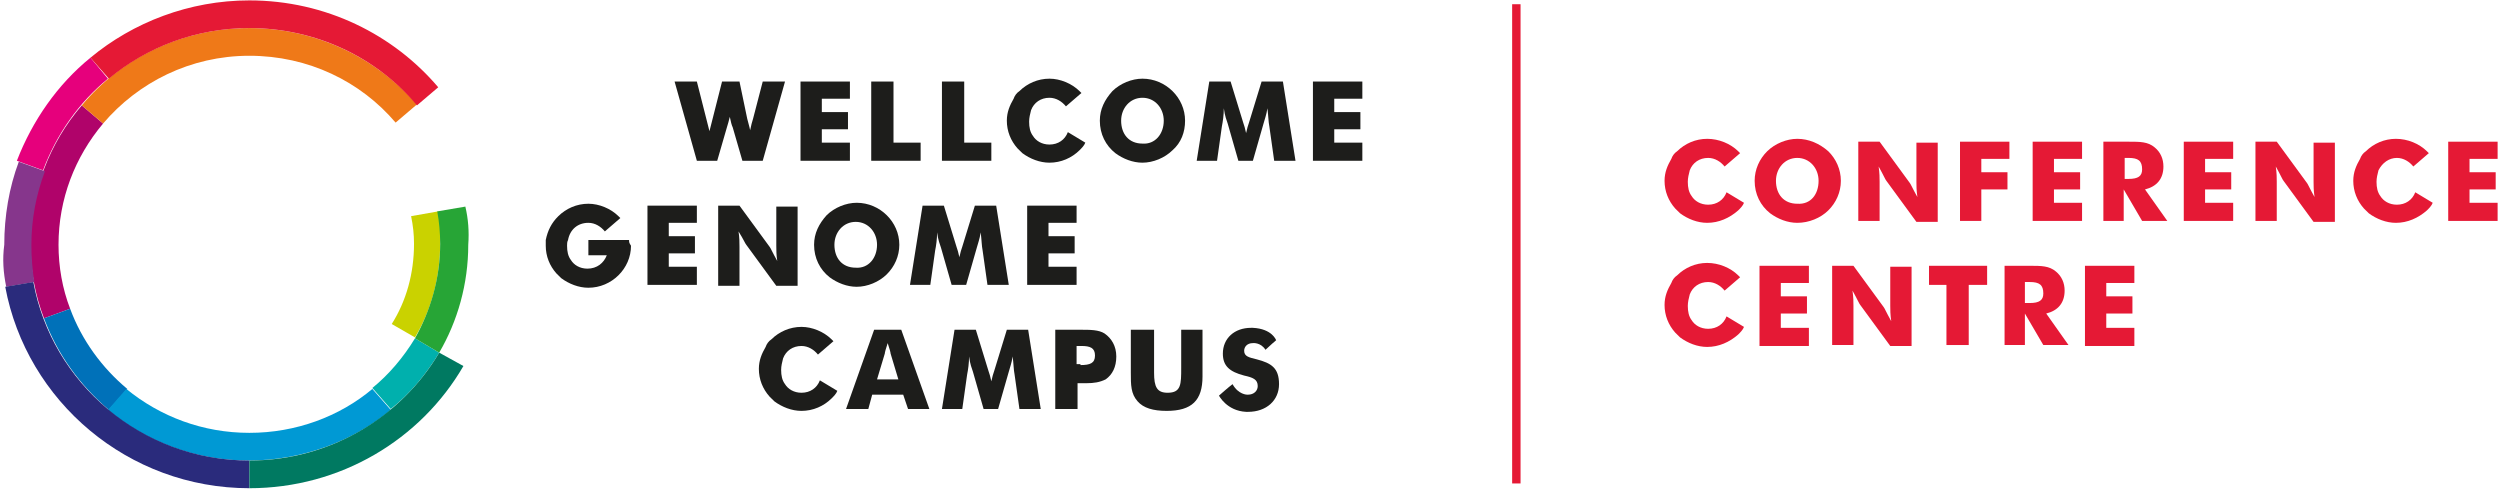 <?xml version="1.0" encoding="UTF-8" standalone="no"?>
<svg width="287px" height="57px" viewBox="0 0 287 57" version="1.1" xmlns="http://www.w3.org/2000/svg" xmlns:xlink="http://www.w3.org/1999/xlink">
    <!-- Generator: Sketch 39.1 (31720) - http://www.bohemiancoding.com/sketch -->
    <title>Logo - landscape</title>
    <desc>Created with Sketch.</desc>
    <defs></defs>
    <g id="Symbols" stroke="none" stroke-width="1" fill="none" fill-rule="evenodd">
        <g id="Header---L" transform="translate(-20, -20)">
            <g id="Logo---landscape---M">
                <g transform="translate(20, 20)">
                    <g id="logo">
                        <g id="Group">
                            <g id="Layer_1" transform="translate(173.855, 0.375)">
                                <path d="M0.222,0.11 L0.222,55.125" id="Shape" stroke="#E51935" stroke-width="0.965"></path>
                                <g id="Group" transform="translate(27.422, 15.343)" fill="#E51935">
                                    <path d="M8.608,8.439 C7.719,9.315 6.384,9.863 5.05,9.863 C3.938,9.863 2.826,9.425 1.936,8.767 C0.824,7.891 0.157,6.576 0.157,5.041 C0.157,3.726 0.713,2.521 1.602,1.644 C2.492,0.767 3.826,0.219 5.05,0.219 C6.384,0.219 7.607,0.767 8.608,1.644 C9.498,2.521 10.054,3.726 10.054,5.041 C10.054,6.356 9.498,7.562 8.608,8.439 L8.608,8.439 Z M7.496,5.041 C7.496,3.617 6.495,2.411 5.05,2.411 C3.604,2.411 2.603,3.617 2.603,5.041 C2.603,6.576 3.493,7.671 5.05,7.671 C6.607,7.781 7.496,6.576 7.496,5.041 L7.496,5.041 Z" id="Shape"></path>
                                    <path d="M12.055,0.548 L14.502,0.548 L17.949,5.26 C18.06,5.37 18.283,5.918 18.839,6.904 C18.728,6.137 18.728,5.589 18.728,5.151 L18.728,0.658 L21.174,0.658 L21.174,9.754 L18.728,9.754 L15.28,5.041 C15.169,4.932 14.947,4.384 14.391,3.397 C14.502,4.164 14.502,4.712 14.502,5.151 L14.502,9.644 L12.055,9.644 L12.055,0.548 L12.055,0.548 Z" id="Shape"></path>
                                    <polygon id="Shape" points="23.732 0.548 29.403 0.548 29.403 2.521 26.178 2.521 26.178 4.055 29.181 4.055 29.181 6.028 26.178 6.028 26.178 9.644 23.732 9.644"></polygon>
                                    <polygon id="Shape" points="32.072 0.548 37.743 0.548 37.743 2.521 34.518 2.521 34.518 4.055 37.521 4.055 37.521 6.028 34.518 6.028 34.518 7.562 37.743 7.562 37.743 9.644 32.072 9.644"></polygon>
                                    <path d="M40.301,0.548 L42.97,0.548 L43.081,0.548 C44.415,0.548 45.305,0.548 46.083,1.206 C46.751,1.753 47.084,2.521 47.084,3.397 C47.084,4.822 46.306,5.699 44.971,6.028 L47.529,9.644 L44.638,9.644 L42.525,6.028 L42.525,9.644 L40.19,9.644 L40.19,0.548 L40.301,0.548 Z M43.081,4.822 C44.193,4.822 44.638,4.493 44.638,3.726 C44.638,2.74 44.193,2.411 43.081,2.411 L42.636,2.411 L42.636,4.822 L43.081,4.822 L43.081,4.822 Z" id="Shape"></path>
                                    <polygon id="Shape" points="49.42 0.548 55.091 0.548 55.091 2.521 51.866 2.521 51.866 4.055 54.868 4.055 54.868 6.028 51.866 6.028 51.866 7.562 55.091 7.562 55.091 9.644 49.42 9.644"></polygon>
                                    <path d="M57.649,0.548 L60.095,0.548 L63.542,5.26 C63.653,5.37 63.876,5.918 64.432,6.904 C64.321,6.137 64.321,5.589 64.321,5.151 L64.321,0.658 L66.767,0.658 L66.767,9.754 L64.321,9.754 L60.873,5.041 C60.762,4.932 60.54,4.384 59.984,3.397 C60.095,4.164 60.095,4.712 60.095,5.151 L60.095,9.644 L57.649,9.644 L57.649,0.548 L57.649,0.548 Z" id="Shape"></path>
                                    <polygon id="Shape" points="79.778 0.548 85.449 0.548 85.449 2.521 82.224 2.521 82.224 4.055 85.227 4.055 85.227 6.028 82.224 6.028 82.224 7.562 85.449 7.562 85.449 9.644 79.778 9.644"></polygon>
                                    <polygon id="Shape" points="0.713 14.795 6.384 14.795 6.384 16.768 3.159 16.768 3.159 18.302 6.162 18.302 6.162 20.275 3.159 20.275 3.159 21.918 6.384 21.918 6.384 24.001 0.713 24.001"></polygon>
                                    <path d="M9.053,14.795 L11.499,14.795 L14.947,19.507 C15.058,19.617 15.28,20.165 15.836,21.151 C15.725,20.384 15.725,19.836 15.725,19.398 L15.725,14.905 L18.172,14.905 L18.172,24.001 L15.725,24.001 L12.278,19.288 C12.167,19.179 11.944,18.631 11.388,17.644 C11.499,18.411 11.499,18.959 11.499,19.398 L11.499,23.891 L9.053,23.891 L9.053,14.795 L9.053,14.795 Z" id="Shape"></path>
                                    <polygon id="Shape" points="22.175 16.987 20.173 16.987 20.173 14.795 26.845 14.795 26.845 16.987 24.733 16.987 24.733 23.891 22.175 23.891 22.175 16.987"></polygon>
                                    <path d="M28.958,14.795 L31.627,14.795 L31.738,14.795 C33.073,14.795 33.962,14.795 34.741,15.452 C35.408,16 35.742,16.768 35.742,17.644 C35.742,19.069 34.963,19.946 33.629,20.275 L36.186,23.891 L33.295,23.891 L31.182,20.275 L31.182,23.891 L28.847,23.891 L28.847,14.795 L28.958,14.795 Z M31.738,19.069 C32.85,19.069 33.295,18.74 33.295,17.973 C33.295,16.987 32.85,16.658 31.738,16.658 L31.182,16.658 L31.182,19.069 L31.738,19.069 L31.738,19.069 Z" id="Shape"></path>
                                    <polygon id="Shape" points="38.077 14.795 43.748 14.795 43.748 16.768 40.523 16.768 40.523 18.302 43.526 18.302 43.526 20.275 40.523 20.275 40.523 21.918 43.748 21.918 43.748 24.001 38.077 24.001"></polygon>
                                </g>
                                <path d="M24.353,21.699 C24.02,22.576 23.241,23.124 22.241,23.124 C21.351,23.124 20.684,22.686 20.35,22.138 C20.016,21.699 19.905,21.151 19.905,20.494 C19.905,20.055 20.016,19.617 20.128,19.179 C20.461,18.302 21.24,17.754 22.241,17.754 C23.019,17.754 23.686,18.192 24.131,18.74 L25.91,17.206 C25.799,17.096 25.799,17.096 25.688,16.987 C24.798,16.11 23.464,15.562 22.129,15.562 C20.795,15.562 19.572,16.11 18.682,16.987 C18.348,17.206 18.126,17.535 18.015,17.863 C17.57,18.631 17.236,19.398 17.236,20.384 C17.236,21.59 17.681,22.686 18.46,23.562 C18.682,23.781 18.793,23.891 19.016,24.11 C19.905,24.768 21.017,25.206 22.129,25.206 C23.464,25.206 24.687,24.658 25.688,23.781 C25.91,23.562 26.244,23.234 26.355,22.905 L24.353,21.699 L24.353,21.699 Z" id="Shape" fill="#E51935"></path>
                                <path d="M24.353,35.946 C24.02,36.823 23.241,37.371 22.241,37.371 C21.351,37.371 20.684,36.933 20.35,36.385 C20.016,35.946 19.905,35.398 19.905,34.741 C19.905,34.302 20.016,33.864 20.128,33.426 C20.461,32.549 21.24,32.001 22.241,32.001 C23.019,32.001 23.686,32.439 24.131,32.987 L25.91,31.453 C25.799,31.343 25.799,31.343 25.688,31.234 C24.798,30.357 23.464,29.809 22.129,29.809 C20.795,29.809 19.572,30.357 18.682,31.234 C18.348,31.453 18.126,31.782 18.015,32.11 C17.57,32.878 17.236,33.645 17.236,34.631 C17.236,35.837 17.681,36.933 18.46,37.809 C18.682,38.028 18.793,38.138 19.016,38.357 C19.905,39.015 21.017,39.453 22.129,39.453 C23.464,39.453 24.687,38.905 25.688,38.028 C25.91,37.809 26.244,37.48 26.355,37.152 L24.353,35.946 L24.353,35.946 Z" id="Shape" fill="#E51935"></path>
                                <path d="M103.418,21.699 C103.085,22.576 102.306,23.124 101.306,23.124 C100.416,23.124 99.749,22.686 99.415,22.138 C99.082,21.699 98.97,21.151 98.97,20.494 C98.97,20.055 99.082,19.617 99.193,19.179 C99.638,18.302 100.416,17.754 101.306,17.754 C102.084,17.754 102.751,18.192 103.196,18.74 L104.975,17.206 C104.864,17.096 104.864,17.096 104.753,16.987 C103.863,16.11 102.529,15.562 101.194,15.562 C99.86,15.562 98.637,16.11 97.747,16.987 C97.414,17.206 97.191,17.535 97.08,17.863 C96.635,18.631 96.301,19.398 96.301,20.384 C96.301,21.59 96.746,22.686 97.525,23.562 C97.747,23.781 97.858,23.891 98.081,24.11 C98.97,24.768 100.082,25.206 101.194,25.206 C102.529,25.206 103.752,24.658 104.753,23.781 C104.975,23.562 105.309,23.234 105.42,22.905 L103.418,21.699 L103.418,21.699 Z" id="Shape" fill="#E51935"></path>
                            </g>
                            <g id="Layer_2" transform="translate(62.653, 8.767)" fill="#1D1D1B">
                                <g id="Group">
                                    <g transform="translate(11.12, 0)" id="Shape">
                                        <path d="M12.01,4.868 C12.232,5.635 12.343,6.183 12.343,6.183 C12.455,5.635 12.566,5.197 12.677,4.868 L13.789,0.594 L16.347,0.594 L13.789,9.69 L11.454,9.69 L10.342,5.854 C10.231,5.635 10.119,5.197 10.008,4.649 C9.897,5.087 9.786,5.525 9.675,5.854 L8.563,9.69 L6.227,9.69 L3.67,0.594 L6.227,0.594 L7.339,4.977 C7.451,5.416 7.562,5.854 7.673,6.293 C7.784,5.854 7.895,5.416 8.007,4.977 L9.119,0.594 L11.12,0.594 L12.01,4.868 L12.01,4.868 Z"></path>
                                        <polygon points="18.126 0.594 23.797 0.594 23.797 2.566 20.572 2.566 20.572 4.101 23.575 4.101 23.575 6.073 20.572 6.073 20.572 7.608 23.797 7.608 23.797 9.69 18.126 9.69"></polygon>
                                        <polygon points="26.244 0.594 28.801 0.594 28.801 7.608 31.915 7.608 31.915 9.69 26.244 9.69"></polygon>
                                        <polygon points="34.362 0.594 36.919 0.594 36.919 7.608 40.033 7.608 40.033 9.69 34.362 9.69"></polygon>
                                        <path d="M60.828,8.484 C59.938,9.361 58.604,9.909 57.381,9.909 C56.269,9.909 55.157,9.471 54.267,8.813 C53.155,7.936 52.488,6.621 52.488,5.087 C52.488,3.772 53.044,2.676 53.933,1.69 C54.823,0.813 56.157,0.265 57.381,0.265 C58.715,0.265 59.938,0.813 60.828,1.69 C61.717,2.566 62.273,3.772 62.273,5.087 C62.273,6.402 61.829,7.608 60.828,8.484 L60.828,8.484 Z M59.827,5.087 C59.827,3.662 58.826,2.457 57.381,2.457 C55.935,2.457 54.934,3.662 54.934,5.087 C54.934,6.621 55.824,7.717 57.381,7.717 C58.826,7.827 59.827,6.621 59.827,5.087 L59.827,5.087 Z"></path>
                                        <path d="M72.504,9.69 L71.948,5.745 C71.837,5.197 71.837,4.539 71.726,3.662 C71.615,4.429 71.392,4.977 71.281,5.416 L70.058,9.69 L68.39,9.69 L67.166,5.416 C67.055,5.087 66.833,4.539 66.722,3.662 C66.722,4.429 66.61,5.197 66.499,5.745 L65.943,9.69 L63.608,9.69 L65.054,0.594 L67.5,0.594 L68.946,5.306 C69.057,5.635 69.168,5.964 69.279,6.512 C69.39,5.964 69.502,5.635 69.613,5.306 L71.058,0.594 L73.505,0.594 L74.951,9.69 L72.504,9.69 L72.504,9.69 Z"></path>
                                        <polygon points="76.952 0.594 82.624 0.594 82.624 2.566 79.399 2.566 79.399 4.101 82.401 4.101 82.401 6.073 79.399 6.073 79.399 7.608 82.624 7.608 82.624 9.69 76.952 9.69"></polygon>
                                        <polygon points="0.556 14.841 6.227 14.841 6.227 16.813 3.002 16.813 3.002 18.348 6.005 18.348 6.005 20.32 3.002 20.32 3.002 21.855 6.227 21.855 6.227 23.937 0.556 23.937"></polygon>
                                        <path d="M8.785,14.841 L11.12,14.841 L14.568,19.553 C14.679,19.663 14.901,20.211 15.457,21.197 C15.346,20.539 15.346,19.882 15.346,19.444 L15.346,14.95 L17.792,14.95 L17.792,24.046 L15.346,24.046 L11.899,19.334 C11.787,19.224 11.565,18.676 11.009,17.8 C11.12,18.457 11.12,19.115 11.12,19.553 L11.12,24.046 L8.674,24.046 L8.674,14.841 L8.785,14.841 Z"></path>
                                        <path d="M28.023,22.731 C27.133,23.608 25.799,24.156 24.576,24.156 C23.464,24.156 22.352,23.718 21.462,23.06 C20.35,22.183 19.683,20.868 19.683,19.334 C19.683,18.019 20.239,16.923 21.129,15.937 C22.018,15.06 23.353,14.512 24.576,14.512 C25.91,14.512 27.133,15.06 28.023,15.937 C28.913,16.813 29.469,18.019 29.469,19.334 C29.469,20.649 28.913,21.855 28.023,22.731 L28.023,22.731 Z M26.911,19.334 C26.911,17.909 25.91,16.704 24.465,16.704 C23.019,16.704 22.018,17.909 22.018,19.334 C22.018,20.868 22.908,21.964 24.465,21.964 C25.91,22.074 26.911,20.868 26.911,19.334 L26.911,19.334 Z"></path>
                                        <path d="M39.588,23.937 L39.032,19.992 C38.921,19.444 38.921,18.786 38.81,17.909 C38.699,18.676 38.476,19.224 38.365,19.663 L37.142,23.937 L35.474,23.937 L34.25,19.663 C34.139,19.334 33.917,18.786 33.806,17.909 C33.806,18.676 33.694,19.444 33.583,19.992 L33.027,23.937 L30.692,23.937 L32.138,14.841 L34.584,14.841 L36.03,19.553 C36.141,19.882 36.252,20.211 36.363,20.759 C36.474,20.211 36.586,19.882 36.697,19.553 L38.143,14.841 L40.589,14.841 L42.035,23.937 L39.588,23.937 L39.588,23.937 Z"></path>
                                        <polygon points="44.147 14.841 49.819 14.841 49.819 16.813 46.594 16.813 46.594 18.348 49.596 18.348 49.596 20.32 46.594 20.32 46.594 21.855 49.819 21.855 49.819 23.937 44.147 23.937"></polygon>
                                        <path d="M26.577,29.088 L29.691,29.088 L32.916,38.184 L30.47,38.184 L29.914,36.54 L26.355,36.54 L25.91,38.184 L23.353,38.184 L26.577,29.088 L26.577,29.088 Z M29.358,34.786 L28.468,31.827 C28.468,31.718 28.357,31.28 28.134,30.622 C27.912,31.28 27.801,31.718 27.801,31.827 L26.911,34.786 L29.358,34.786 L29.358,34.786 Z"></path>
                                        <path d="M43.258,38.184 L42.702,34.238 C42.591,33.691 42.591,33.033 42.479,32.156 C42.368,32.923 42.146,33.471 42.035,33.91 L40.811,38.184 L39.143,38.184 L37.92,33.91 C37.809,33.581 37.586,33.033 37.475,32.156 C37.475,32.923 37.364,33.691 37.253,34.238 L36.697,38.184 L34.362,38.184 L35.807,29.088 L38.254,29.088 L39.699,33.8 C39.811,34.129 39.922,34.458 40.033,35.006 C40.144,34.458 40.255,34.129 40.367,33.8 L41.812,29.088 L44.259,29.088 L45.704,38.184 L43.258,38.184 L43.258,38.184 Z"></path>
                                        <path d="M47.372,38.184 L47.372,29.088 L50.041,29.088 L50.264,29.088 C51.376,29.088 52.376,29.088 53.044,29.526 C53.822,30.074 54.378,30.951 54.378,32.156 C54.378,33.362 53.933,34.238 53.155,34.786 C52.488,35.115 51.82,35.225 50.931,35.225 L50.375,35.225 L49.93,35.225 L49.93,38.184 L47.372,38.184 L47.372,38.184 Z M50.264,33.143 C51.376,33.143 51.932,32.923 51.932,32.047 C51.932,31.17 51.376,30.951 50.375,30.951 L49.819,30.951 L49.819,33.033 L50.264,33.033 L50.264,33.143 Z"></path>
                                        <path d="M58.715,29.088 L58.715,32.923 L58.715,34.019 C58.715,35.663 59.049,36.321 60.272,36.321 C61.829,36.321 61.829,35.334 61.829,33.471 L61.829,32.923 L61.829,29.088 L64.275,29.088 L64.275,32.923 L64.275,34.458 C64.275,37.197 63.052,38.403 60.161,38.403 C58.604,38.403 57.492,38.074 56.825,37.307 C56.046,36.43 56.046,35.444 56.046,34.019 L56.046,32.923 L56.046,29.088 L58.715,29.088 L58.715,29.088 Z"></path>
                                    </g>
                                    <path d="M81.623,32.485 C80.733,32.266 80.177,32.156 80.177,31.499 C80.177,31.06 80.511,30.622 81.178,30.622 C81.178,30.622 82.068,30.512 82.624,31.389 C83.068,30.951 83.847,30.293 83.847,30.293 C83.847,30.293 83.402,28.978 81.178,28.868 L81.178,28.868 L80.956,28.868 C79.065,28.868 77.731,30.074 77.731,31.827 C77.731,33.252 78.509,33.91 80.177,34.348 C81.178,34.567 81.734,34.786 81.734,35.554 C81.734,36.102 81.289,36.54 80.622,36.54 L80.511,36.54 L80.511,36.54 C80.511,36.54 79.51,36.54 78.843,35.334 C78.398,35.663 77.286,36.65 77.286,36.65 C77.286,36.65 78.175,38.403 80.4,38.513 L80.4,38.513 L80.622,38.513 C82.735,38.513 84.18,37.197 84.18,35.334 C84.18,33.471 83.291,32.923 81.623,32.485 L81.623,32.485 Z" id="Shape"></path>
                                    <path d="M59.938,6.402 C59.605,7.279 58.826,7.827 57.825,7.827 C56.936,7.827 56.269,7.388 55.935,6.84 C55.601,6.402 55.49,5.854 55.49,5.197 C55.49,4.758 55.601,4.32 55.713,3.881 C56.046,3.005 56.825,2.457 57.825,2.457 C58.604,2.457 59.271,2.895 59.716,3.443 L61.495,1.909 C61.384,1.799 61.384,1.799 61.273,1.69 C60.383,0.813 59.049,0.265 57.825,0.265 C56.491,0.265 55.268,0.813 54.378,1.69 C54.044,1.909 53.822,2.238 53.711,2.566 C53.266,3.334 52.932,4.101 52.932,5.087 C52.932,6.293 53.377,7.388 54.156,8.265 C54.378,8.484 54.489,8.594 54.712,8.813 C55.601,9.471 56.713,9.909 57.825,9.909 C59.16,9.909 60.383,9.361 61.273,8.484 C61.495,8.265 61.829,7.936 61.94,7.608 L59.938,6.402 L59.938,6.402 Z" id="Shape"></path>
                                    <path d="M31.47,34.896 C31.137,35.773 30.358,36.321 29.358,36.321 C28.468,36.321 27.801,35.882 27.467,35.334 C27.133,34.896 27.022,34.348 27.022,33.691 C27.022,33.252 27.133,32.814 27.245,32.375 C27.578,31.499 28.357,30.951 29.358,30.951 C30.136,30.951 30.803,31.389 31.248,31.937 L33.027,30.403 C32.916,30.293 32.916,30.293 32.805,30.184 C31.915,29.307 30.581,28.759 29.358,28.759 C28.023,28.759 26.8,29.307 25.91,30.184 C25.577,30.403 25.354,30.732 25.243,31.06 C24.798,31.827 24.465,32.595 24.465,33.581 C24.465,34.786 24.909,35.882 25.688,36.759 C25.91,36.978 26.021,37.088 26.244,37.307 C27.133,37.965 28.245,38.403 29.358,38.403 C30.692,38.403 31.915,37.855 32.805,36.978 C33.027,36.759 33.361,36.43 33.472,36.102 L31.47,34.896 L31.47,34.896 Z" id="Shape"></path>
                                    <path d="M9.563,18.786 L8.118,18.786 L7.117,18.786 L4.893,18.786 L4.893,20.539 L7.006,20.539 C6.672,21.416 5.894,22.074 4.782,22.074 C3.892,22.074 3.225,21.635 2.891,21.087 C2.558,20.649 2.446,20.101 2.446,19.444 C2.446,19.224 2.446,19.005 2.558,18.786 C2.78,17.58 3.67,16.813 4.893,16.813 C5.671,16.813 6.339,17.252 6.783,17.8 L8.563,16.265 C8.451,16.156 8.451,16.156 8.34,16.046 C7.451,15.169 6.116,14.622 4.893,14.622 C3.558,14.622 2.335,15.169 1.446,16.046 C0.667,16.813 0.222,17.69 0,18.786 L0,19.444 C0,20.649 0.445,21.745 1.223,22.622 C1.446,22.841 1.557,22.951 1.779,23.17 C2.669,23.827 3.781,24.266 4.893,24.266 C6.227,24.266 7.451,23.718 8.34,22.841 C9.23,21.964 9.786,20.759 9.786,19.444 C9.563,19.115 9.563,19.005 9.563,18.786 L9.563,18.786 Z" id="Shape"></path>
                                </g>
                            </g>
                            <g id="Layer_3">
                                <g id="Group">
                                    <path d="M5.05,36.54 L8.052,35.444 C7.163,33.143 6.718,30.622 6.718,28.101 C6.718,22.841 8.608,18.019 11.833,14.183 L9.387,12.101 C5.717,16.375 3.493,21.964 3.493,27.992 C3.493,31.06 4.049,33.91 5.05,36.54 L5.05,36.54 Z" id="Shape" fill="#B0036A"></path>
                                    <path d="M12.5,47.061 L14.613,44.65 C11.722,42.239 9.387,39.061 8.052,35.444 L5.05,36.54 C6.607,40.704 9.164,44.211 12.5,47.061 L12.5,47.061 Z" id="Shape" fill="#0071B9"></path>
                                    <path d="M28.625,3.224 C20.952,3.224 13.946,6.621 9.387,12.101 L11.833,14.183 C15.836,9.471 21.841,6.402 28.625,6.402 C35.408,6.402 41.413,9.361 45.416,14.074 L47.863,11.991 C43.303,6.731 36.409,3.224 28.625,3.224 L28.625,3.224 Z" id="Shape" fill="#EF7918"></path>
                                    <path d="M44.86,47.061 L42.747,44.65 C38.966,47.828 33.962,49.691 28.625,49.691 C23.287,49.691 18.394,47.828 14.502,44.65 L12.389,47.061 C16.726,50.677 22.397,52.869 28.513,52.869 C34.63,52.869 40.523,50.677 44.86,47.061 L44.86,47.061 Z" id="Shape" fill="#0099D4"></path>
                                    <path d="M50.42,40.485 L47.64,38.841 C46.306,41.033 44.638,43.006 42.747,44.54 L44.86,46.951 C47.084,45.198 48.975,42.896 50.42,40.485 L50.42,40.485 Z" id="Shape" fill="#00B0AD"></path>
                                    <path d="M50.309,24.266 L47.195,24.814 C47.418,25.909 47.529,26.896 47.529,27.992 C47.529,31.389 46.639,34.567 44.971,37.197 L47.64,38.732 C49.531,35.554 50.532,31.827 50.532,27.882 C50.643,26.786 50.532,25.471 50.309,24.266 L50.309,24.266 Z" id="Shape" fill="#CAD200"></path>
                                    <path d="M53.423,23.718 L50.198,24.266 C50.42,25.471 50.532,26.786 50.532,27.992 C50.532,31.937 49.42,35.663 47.64,38.841 L50.42,40.485 C52.533,36.869 53.756,32.595 53.756,28.101 C53.868,26.567 53.756,25.142 53.423,23.718 L53.423,23.718 Z" id="Shape" fill="#27A536"></path>
                                    <path d="M1.936,18.457 L4.938,19.553 C6.495,15.389 9.053,11.772 12.389,9.032 L10.387,6.621 C6.607,9.69 3.715,13.854 1.936,18.457 L1.936,18.457 Z" id="Shape" fill="#E6007C"></path>
                                    <path d="M0.713,32.923 L3.938,32.375 C3.715,30.951 3.604,29.526 3.604,28.101 C3.604,25.142 4.16,22.293 5.161,19.663 L2.158,18.567 C1.046,21.526 0.49,24.814 0.49,28.101 C0.268,29.745 0.379,31.28 0.713,32.923 L0.713,32.923 Z" id="Shape" fill="#86368C"></path>
                                    <path d="M28.625,56.047 L28.625,56.047 L28.625,52.869 L28.625,52.869 C16.281,52.869 5.939,43.992 3.826,32.375 L0.602,32.923 C3.048,46.074 14.724,56.047 28.625,56.047 L28.625,56.047 Z" id="Shape" fill="#2A2B7C"></path>
                                    <path d="M28.625,0.046 C21.73,0.046 15.28,2.566 10.387,6.621 L12.5,9.032 C16.837,5.416 22.508,3.224 28.625,3.224 C36.298,3.224 43.303,6.621 47.863,12.101 L50.309,10.019 C45.194,3.991 37.41,0.046 28.625,0.046 L28.625,0.046 Z" id="Shape" fill="#E51935"></path>
                                    <path d="M28.625,52.869 L28.625,56.047 C39.078,56.047 48.308,50.458 53.2,42.02 L50.42,40.485 C46.083,47.828 37.966,52.869 28.625,52.869 L28.625,52.869 Z" id="Shape" fill="#007961"></path>
                                </g>
                            </g>
                        </g>
                    </g>
                </g>
            </g>
        </g>
    </g>
</svg>
